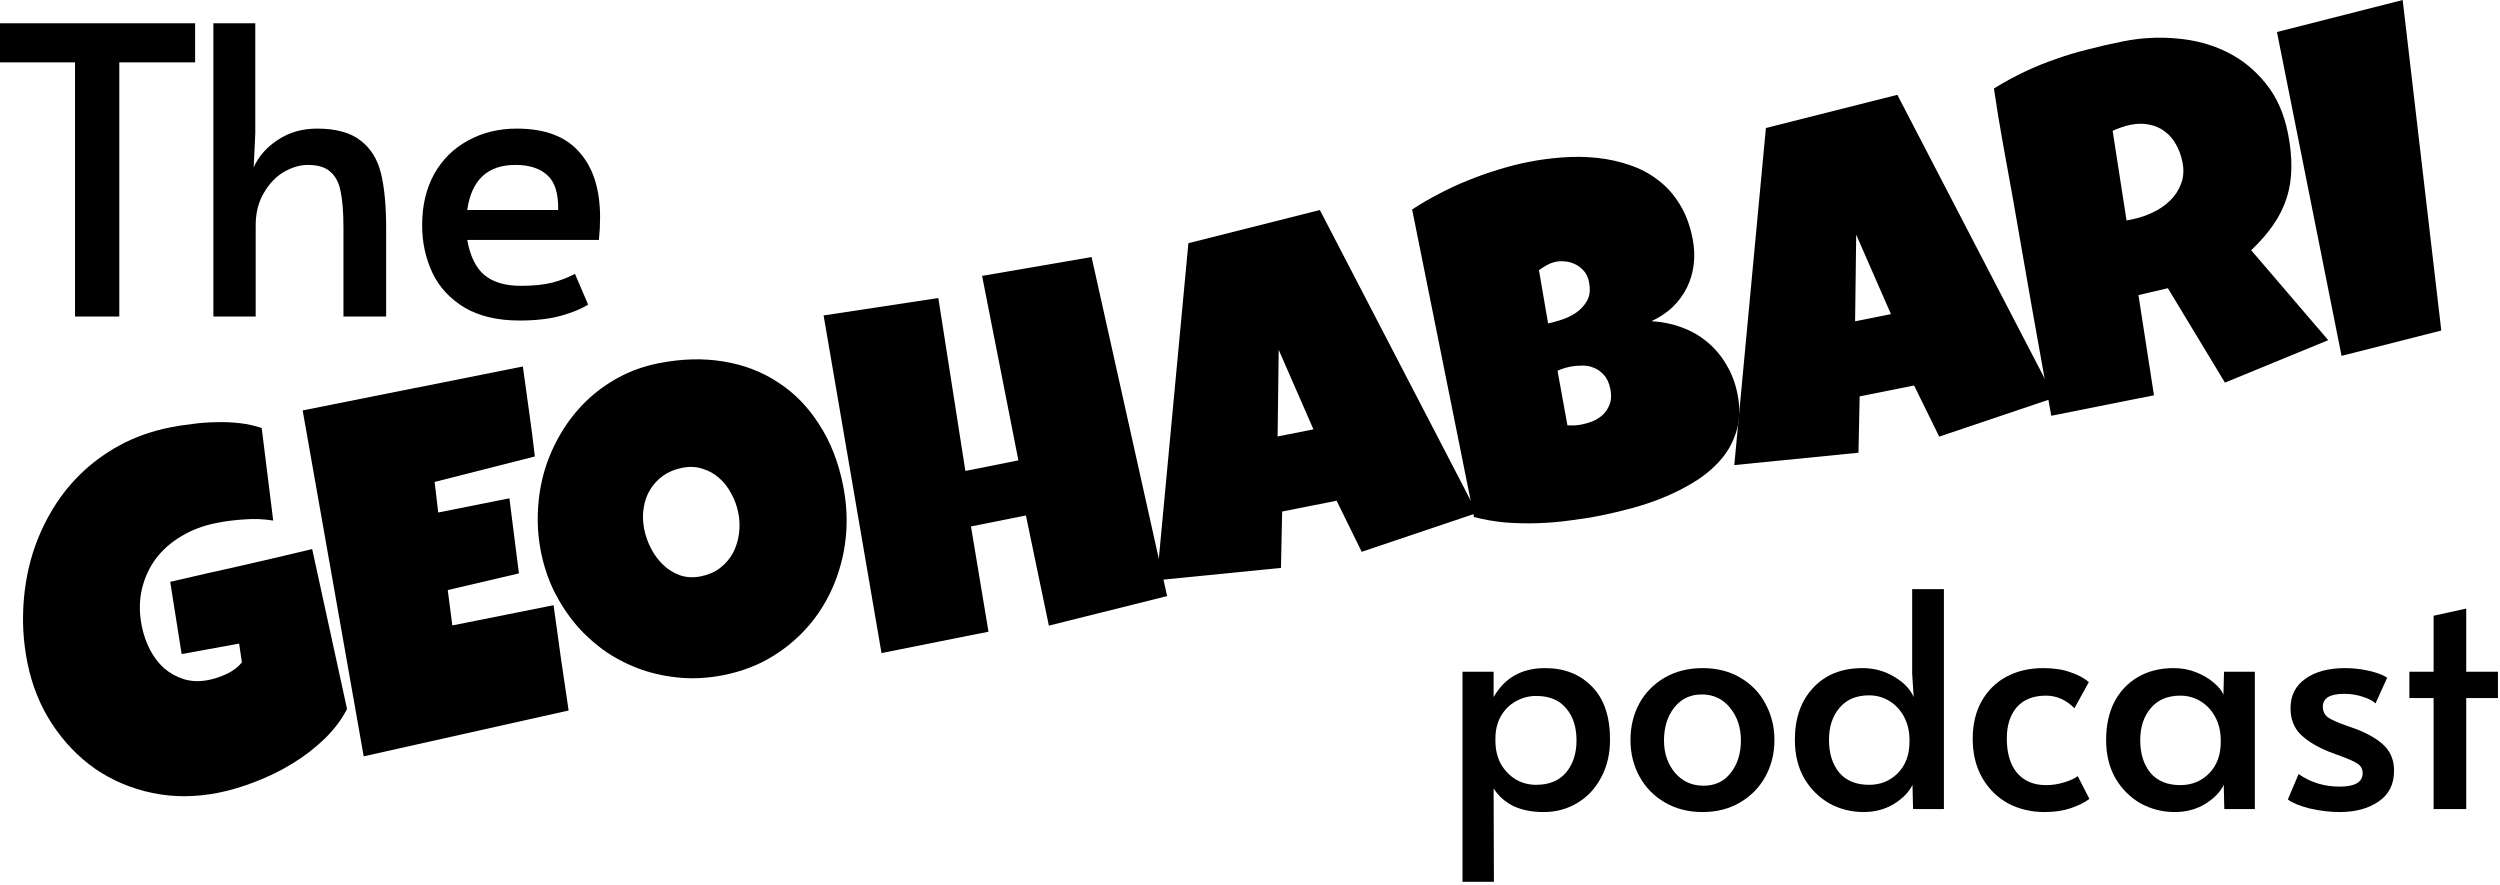 <svg width="401" height="142" viewBox="0 0 401 142" fill="none" xmlns="http://www.w3.org/2000/svg">
<path d="M12.032 10.005H0V3.733H31.296V10.005H19.136V50.773H12.032V10.005Z" fill="black"/>
<path d="M34.227 3.733H40.947V21.397L40.691 26.837C41.501 25.045 42.803 23.573 44.594 22.421C46.386 21.226 48.477 20.629 50.867 20.629C53.896 20.629 56.221 21.269 57.843 22.549C59.464 23.786 60.552 25.535 61.106 27.797C61.661 30.058 61.938 33.002 61.938 36.629V50.773H55.09V36.565C55.09 34.09 54.941 32.149 54.642 30.741C54.386 29.333 53.832 28.266 52.978 27.541C52.168 26.815 50.973 26.453 49.395 26.453C48.114 26.453 46.813 26.837 45.49 27.605C44.211 28.373 43.144 29.503 42.291 30.997C41.437 32.447 41.011 34.175 41.011 36.181V50.773H34.227V3.733Z" fill="black"/>
<path d="M83.327 51.413C79.828 51.413 76.906 50.73 74.559 49.365C72.212 47.957 70.484 46.101 69.375 43.797C68.266 41.45 67.711 38.89 67.711 36.117C67.711 33.002 68.351 30.271 69.631 27.925C70.954 25.578 72.767 23.786 75.071 22.549C77.375 21.269 79.978 20.629 82.879 20.629C87.402 20.629 90.751 21.887 92.927 24.405C95.146 26.879 96.255 30.378 96.255 34.901C96.255 36.053 96.191 37.247 96.063 38.485H74.943C75.412 41.087 76.33 42.965 77.695 44.117C79.103 45.269 81.044 45.845 83.519 45.845C85.567 45.845 87.252 45.674 88.575 45.333C89.898 44.991 91.114 44.522 92.223 43.925L94.335 48.853C93.268 49.535 91.818 50.133 89.983 50.645C88.148 51.157 85.93 51.413 83.327 51.413ZM89.535 33.685C89.578 31.039 89.002 29.183 87.807 28.117C86.612 27.007 84.906 26.453 82.687 26.453C78.207 26.453 75.626 28.863 74.943 33.685H89.535Z" fill="black"/>
<path d="M55.666 113.721C54.766 115.467 53.547 117.078 52.01 118.553C50.471 120.028 48.767 121.337 46.898 122.48C45.028 123.623 43.069 124.585 41.02 125.365C38.977 126.171 36.998 126.765 35.082 127.147C31.379 127.886 27.837 127.902 24.457 127.195C21.076 126.488 18.018 125.2 15.281 123.329C12.565 121.428 10.253 119.021 8.344 116.109C6.436 113.197 5.117 109.915 4.389 106.263C3.834 103.479 3.61 100.696 3.719 97.912C3.823 95.103 4.228 92.407 4.934 89.823C5.66 87.209 6.683 84.747 8.002 82.44C9.316 80.106 10.915 78.008 12.801 76.145C14.687 74.282 16.84 72.697 19.262 71.391C21.683 70.085 24.362 69.139 27.299 68.553C28.397 68.334 29.582 68.151 30.854 68.004C32.121 67.831 33.39 67.737 34.662 67.722C35.954 67.677 37.225 67.728 38.477 67.877C39.728 68.026 40.895 68.285 41.977 68.653L43.823 83.501C42.286 83.249 40.734 83.187 39.166 83.314C37.618 83.41 36.117 83.604 34.661 83.894C32.618 84.302 30.766 85.003 29.106 85.998C27.466 86.962 26.099 88.164 25.005 89.604C23.937 91.038 23.188 92.675 22.758 94.513C22.328 96.352 22.324 98.331 22.747 100.45C23.012 101.778 23.448 103.032 24.055 104.212C24.657 105.367 25.413 106.358 26.321 107.186C27.25 107.983 28.31 108.569 29.5 108.942C30.715 109.31 32.038 109.352 33.468 109.067C34.438 108.873 35.409 108.547 36.379 108.088C37.376 107.623 38.183 107.011 38.801 106.25L38.358 103.232L29.134 104.912L27.302 93.328C31.081 92.442 34.866 91.58 38.656 90.745C42.441 89.884 46.246 88.992 50.072 88.07L55.666 113.721Z" fill="black"/>
<path d="M83.865 58.785C84.191 61.216 84.524 63.619 84.865 65.994C85.206 68.369 85.514 70.777 85.788 73.219L69.714 77.301L70.293 82.204L81.709 79.927L83.235 91.971L71.819 94.646L72.552 100.315L88.794 97.076C89.201 99.916 89.593 102.745 89.969 105.565C90.366 108.353 90.778 111.152 91.206 113.962L58.337 121.314L48.546 65.829L83.865 58.785Z" fill="black"/>
<path d="M135.23 77.856C135.694 80.18 135.874 82.481 135.77 84.759C135.662 87.011 135.286 89.184 134.641 91.278C134.022 93.366 133.142 95.347 132.002 97.221C130.883 99.064 129.529 100.728 127.94 102.214C126.376 103.694 124.598 104.965 122.606 106.026C120.608 107.062 118.422 107.816 116.047 108.29C113.748 108.748 111.493 108.893 109.282 108.723C107.096 108.548 104.992 108.118 102.97 107.433C100.943 106.722 99.041 105.773 97.264 104.588C95.508 103.371 93.926 101.961 92.517 100.356C91.129 98.721 89.932 96.915 88.927 94.938C87.948 92.956 87.231 90.829 86.778 88.556C86.335 86.334 86.17 84.11 86.283 81.883C86.392 79.631 86.755 77.46 87.375 75.372C88.019 73.278 88.899 71.297 90.013 69.428C91.127 67.56 92.451 65.875 93.984 64.374C95.543 62.869 97.292 61.59 99.234 60.539C101.175 59.488 103.295 58.733 105.593 58.275C109.296 57.536 112.782 57.439 116.05 57.982C119.344 58.52 122.278 59.647 124.851 61.365C127.444 63.051 129.632 65.297 131.413 68.102C133.214 70.876 134.487 74.128 135.23 77.856ZM118.42 82.245C118.201 81.147 117.824 80.12 117.288 79.164C116.773 78.178 116.13 77.351 115.359 76.681C114.583 75.986 113.687 75.488 112.671 75.186C111.675 74.853 110.59 74.804 109.415 75.039C108.215 75.278 107.185 75.709 106.327 76.332C105.469 76.954 104.771 77.718 104.234 78.621C103.718 79.494 103.383 80.477 103.229 81.57C103.07 82.637 103.103 83.733 103.327 84.857C103.541 85.929 103.908 86.971 104.428 87.983C104.949 88.994 105.602 89.873 106.388 90.619C107.174 91.365 108.068 91.917 109.069 92.275C110.095 92.628 111.208 92.685 112.409 92.446C113.609 92.206 114.636 91.763 115.489 91.114C116.363 90.436 117.053 89.634 117.559 88.71C118.06 87.76 118.385 86.726 118.533 85.608C118.682 84.489 118.644 83.368 118.42 82.245Z" fill="black"/>
<path d="M187.208 95.611L168.238 100.35L164.555 82.682L155.744 84.44L158.554 101.326L141.392 104.749L132.105 50.597L150.508 47.803L154.845 75.537L163.349 73.841L157.527 44.252L175.087 41.228L187.208 95.611Z" fill="black"/>
<path d="M236.928 82.269L218.416 88.51L214.391 80.311L205.657 82.053L205.468 91.092L185.549 93.074L190.618 39.007L211.704 33.686L236.928 82.269ZM210.674 68.864L205.104 56.113L204.928 70.01L210.674 68.864Z" fill="black"/>
<path d="M278.691 63.184C279.114 65.304 279.082 67.209 278.596 68.899C278.135 70.584 277.361 72.093 276.272 73.425C275.184 74.758 273.853 75.939 272.279 76.97C270.726 77.971 269.068 78.846 267.306 79.595C265.543 80.345 263.743 80.97 261.904 81.469C260.091 81.964 258.38 82.371 256.771 82.692C255.187 83.008 253.527 83.273 251.791 83.486C250.085 83.721 248.361 83.865 246.619 83.92C244.878 83.976 243.144 83.936 241.418 83.803C239.687 83.643 238.022 83.352 236.423 82.927L226.506 33.601C227.819 32.729 229.234 31.902 230.751 31.122C232.263 30.315 233.819 29.593 235.418 28.956C237.037 28.288 238.662 27.712 240.291 27.227C241.915 26.717 243.506 26.307 245.064 25.996C246.878 25.635 248.727 25.385 250.611 25.248C252.521 25.107 254.385 25.133 256.203 25.328C258.022 25.523 259.758 25.907 261.412 26.48C263.062 27.027 264.56 27.817 265.908 28.849C267.281 29.877 268.44 31.159 269.384 32.697C270.353 34.23 271.055 36.081 271.488 38.252C271.773 39.682 271.836 41.064 271.677 42.397C271.518 43.73 271.155 44.971 270.587 46.119C270.02 47.268 269.258 48.31 268.303 49.244C267.342 50.152 266.205 50.91 264.892 51.517C266.639 51.62 268.273 51.958 269.795 52.531C271.342 53.099 272.708 53.889 273.892 54.9C275.102 55.907 276.112 57.113 276.924 58.518C277.76 59.918 278.35 61.473 278.691 63.184ZM254.875 45.23C254.728 44.489 254.45 43.894 254.041 43.445C253.628 42.969 253.158 42.612 252.632 42.371C252.132 42.126 251.598 41.98 251.031 41.934C250.49 41.883 250.015 41.898 249.606 41.979C249.096 42.081 248.613 42.257 248.158 42.507C247.704 42.757 247.267 43.03 246.848 43.326L248.314 51.876C248.902 51.759 249.619 51.563 250.467 51.287C251.315 51.012 252.102 50.63 252.827 50.14C253.573 49.619 254.161 48.971 254.59 48.195C255.015 47.393 255.11 46.405 254.875 45.23ZM251.926 58.803C251.186 58.951 250.486 59.17 249.827 59.461L251.416 68.226C251.814 68.226 252.2 68.229 252.573 68.234C252.966 68.209 253.341 68.161 253.699 68.089C254.235 67.982 254.812 67.814 255.43 67.585C256.043 67.329 256.598 66.98 257.093 66.536C257.584 66.066 257.949 65.502 258.19 64.844C258.456 64.18 258.492 63.362 258.298 62.392C258.105 61.422 257.755 60.668 257.25 60.132C256.77 59.59 256.229 59.207 255.626 58.982C255.019 58.731 254.386 58.618 253.727 58.644C253.063 58.643 252.463 58.697 251.926 58.803Z" fill="black"/>
<path d="M329.56 63.793L311.048 70.034L307.023 61.835L298.288 63.577L298.1 72.617L278.181 74.598L283.25 20.531L304.335 15.21L329.56 63.793ZM303.306 50.388L297.735 37.638L297.559 51.534L303.306 50.388Z" fill="black"/>
<path d="M366.984 21.357C367.381 23.349 367.564 25.197 367.532 26.903C367.521 28.578 367.28 30.167 366.81 31.668C366.339 33.169 365.631 34.611 364.685 35.995C363.74 37.379 362.541 38.76 361.09 40.138L373.447 54.562L356.881 61.371L347.727 46.228L343.007 47.329L345.496 63.403L329.023 66.688C327.99 60.84 326.948 55.02 325.899 49.228C324.876 43.431 323.86 37.605 322.852 31.752C322.317 28.805 321.788 25.883 321.263 22.987C320.739 20.091 320.26 17.159 319.828 14.192C321.483 13.171 323.136 12.271 324.786 11.49C326.436 10.71 328.106 10.031 329.797 9.455C331.508 8.848 333.25 8.328 335.022 7.895C336.815 7.431 338.656 7.011 340.546 6.634C343.458 6.053 346.349 5.901 349.219 6.179C352.109 6.425 354.762 7.144 357.177 8.336C359.592 9.527 361.665 11.198 363.395 13.349C365.151 15.495 366.347 18.164 366.984 21.357ZM350.066 26.005C349.852 24.933 349.503 23.98 349.018 23.147C348.559 22.309 347.972 21.63 347.257 21.109C346.563 20.557 345.746 20.189 344.806 20.004C343.887 19.789 342.853 19.796 341.704 20.026C341.193 20.127 340.703 20.265 340.233 20.438C339.758 20.586 339.303 20.77 338.869 20.989L341.098 35.362L342.017 35.179C343.116 34.96 344.199 34.598 345.266 34.093C346.359 33.582 347.294 32.944 348.071 32.179C348.873 31.408 349.464 30.507 349.842 29.476C350.246 28.439 350.321 27.282 350.066 26.005Z" fill="black"/>
<path d="M385.39 0L391.583 53.016L375.585 57.083L365.224 5.137L385.39 0Z" fill="black"/>
<path d="M234.584 107.741H239.576V111.821C241.336 108.717 244.088 107.165 247.832 107.165C250.936 107.165 253.448 108.157 255.368 110.141C257.288 112.093 258.248 114.925 258.248 118.637C258.248 120.941 257.768 122.973 256.808 124.733C255.88 126.493 254.6 127.853 252.968 128.813C251.368 129.773 249.576 130.253 247.592 130.253C245.736 130.253 244.12 129.933 242.744 129.293C241.4 128.621 240.344 127.677 239.576 126.461L239.624 141.437H234.584V107.741ZM246.392 125.885C248.472 125.885 250.072 125.229 251.192 123.917C252.312 122.573 252.872 120.861 252.872 118.781C252.872 116.605 252.312 114.877 251.192 113.597C250.104 112.285 248.504 111.629 246.392 111.629C245.24 111.629 244.152 111.917 243.128 112.493C242.136 113.037 241.336 113.837 240.728 114.893C240.152 115.917 239.864 117.117 239.864 118.493V118.829C239.864 120.205 240.152 121.437 240.728 122.525C241.336 123.581 242.136 124.413 243.128 125.021C244.12 125.597 245.208 125.885 246.392 125.885Z" fill="black"/>
<path d="M273.097 130.253C270.825 130.253 268.809 129.741 267.049 128.717C265.289 127.693 263.929 126.301 262.969 124.541C262.009 122.781 261.529 120.829 261.529 118.685C261.529 116.573 261.993 114.637 262.921 112.877C263.881 111.117 265.241 109.725 267.001 108.701C268.761 107.677 270.793 107.165 273.097 107.165C275.401 107.165 277.417 107.677 279.145 108.701C280.905 109.725 282.249 111.117 283.177 112.877C284.137 114.637 284.617 116.573 284.617 118.685C284.617 120.829 284.137 122.781 283.177 124.541C282.217 126.301 280.857 127.693 279.097 128.717C277.369 129.741 275.369 130.253 273.097 130.253ZM273.241 126.029C275.097 126.029 276.553 125.341 277.609 123.965C278.697 122.589 279.241 120.861 279.241 118.781C279.241 116.701 278.665 114.957 277.513 113.549C276.361 112.109 274.841 111.389 272.953 111.389C271.129 111.389 269.657 112.093 268.537 113.501C267.449 114.909 266.905 116.669 266.905 118.781C266.905 120.829 267.497 122.557 268.681 123.965C269.865 125.341 271.385 126.029 273.241 126.029Z" fill="black"/>
<path d="M298.937 130.253C296.953 130.253 295.113 129.789 293.417 128.861C291.753 127.901 290.409 126.557 289.385 124.829C288.393 123.069 287.897 121.021 287.897 118.685C287.897 115.197 288.873 112.413 290.825 110.333C292.777 108.221 295.417 107.165 298.745 107.165C300.601 107.165 302.297 107.629 303.833 108.557C305.369 109.453 306.409 110.541 306.953 111.821L306.713 108.077V94.493H311.801V129.773H306.857L306.761 125.885C306.217 127.037 305.225 128.061 303.785 128.957C302.345 129.821 300.729 130.253 298.937 130.253ZM299.801 125.885C301.625 125.885 303.161 125.261 304.409 124.013C305.657 122.733 306.281 121.069 306.281 119.021V118.685C306.281 117.309 305.993 116.077 305.417 114.989C304.841 113.901 304.057 113.053 303.065 112.445C302.073 111.837 300.985 111.533 299.801 111.533C297.753 111.533 296.169 112.205 295.049 113.549C293.929 114.861 293.369 116.573 293.369 118.685C293.369 120.829 293.913 122.573 295.001 123.917C296.121 125.229 297.721 125.885 299.801 125.885Z" fill="black"/>
<path d="M327.989 130.253C325.813 130.253 323.845 129.789 322.085 128.861C320.357 127.901 318.981 126.541 317.957 124.781C316.933 122.989 316.421 120.893 316.421 118.493C316.421 116.221 316.885 114.237 317.813 112.541C318.773 110.813 320.101 109.485 321.797 108.557C323.525 107.629 325.509 107.165 327.749 107.165C329.445 107.165 330.901 107.389 332.117 107.837C333.365 108.253 334.341 108.781 335.045 109.421L332.741 113.597C331.397 112.253 329.877 111.581 328.181 111.581C326.133 111.581 324.565 112.205 323.477 113.453C322.421 114.701 321.893 116.365 321.893 118.445C321.893 120.813 322.437 122.653 323.525 123.965C324.645 125.277 326.197 125.933 328.181 125.933C329.173 125.933 330.133 125.789 331.061 125.501C332.021 125.213 332.757 124.877 333.269 124.493L335.141 128.141C334.437 128.685 333.445 129.181 332.165 129.629C330.917 130.045 329.525 130.253 327.989 130.253Z" fill="black"/>
<path d="M348.861 130.253C346.877 130.253 345.037 129.789 343.341 128.861C341.677 127.901 340.333 126.557 339.309 124.829C338.317 123.069 337.821 121.021 337.821 118.685C337.821 116.381 338.253 114.365 339.117 112.637C340.013 110.909 341.277 109.565 342.909 108.605C344.541 107.645 346.461 107.165 348.669 107.165C349.949 107.165 351.149 107.389 352.269 107.837C353.389 108.285 354.333 108.845 355.101 109.517C355.869 110.157 356.381 110.797 356.637 111.437L356.733 107.741H361.677V129.773H356.781L356.685 125.885C356.141 127.037 355.149 128.061 353.709 128.957C352.269 129.821 350.653 130.253 348.861 130.253ZM349.725 125.933C351.549 125.933 353.085 125.309 354.333 124.061C355.581 122.781 356.205 121.117 356.205 119.069V118.733C356.205 117.357 355.917 116.125 355.341 115.037C354.765 113.949 353.981 113.101 352.989 112.493C351.997 111.885 350.909 111.581 349.725 111.581C347.677 111.581 346.093 112.253 344.973 113.597C343.853 114.909 343.293 116.621 343.293 118.733C343.293 120.877 343.837 122.621 344.925 123.965C346.045 125.277 347.645 125.933 349.725 125.933Z" fill="black"/>
<path d="M375.272 130.253C373.736 130.253 372.136 130.061 370.472 129.677C368.84 129.261 367.672 128.781 366.968 128.237L368.696 124.157C370.616 125.501 372.808 126.173 375.272 126.173C377.736 126.173 378.968 125.453 378.968 124.013C378.968 123.373 378.712 122.877 378.2 122.525C377.688 122.173 376.776 121.757 375.464 121.277L373.64 120.605C371.72 119.837 370.2 118.925 369.08 117.869C367.96 116.781 367.4 115.357 367.4 113.597C367.4 111.581 368.184 110.013 369.752 108.893C371.352 107.741 373.48 107.165 376.136 107.165C377.448 107.165 378.728 107.309 379.976 107.597C381.256 107.885 382.232 108.253 382.904 108.701L381.032 112.829C380.616 112.413 379.944 112.061 379.016 111.773C378.12 111.453 377.112 111.293 375.992 111.293C373.72 111.293 372.584 111.981 372.584 113.357C372.584 114.125 372.888 114.717 373.496 115.133C374.104 115.517 375.096 115.949 376.472 116.429C376.6 116.461 377.096 116.637 377.96 116.957C380.008 117.757 381.528 118.669 382.52 119.693C383.512 120.717 384.008 122.029 384.008 123.629C384.008 125.805 383.176 127.453 381.512 128.573C379.88 129.693 377.8 130.253 375.272 130.253Z" fill="black"/>
<path d="M390.351 111.965H386.463V107.741H390.351V98.765L395.583 97.613V107.741H400.671V111.965H395.583V129.773H390.351V111.965Z" fill="black"/>
</svg>
